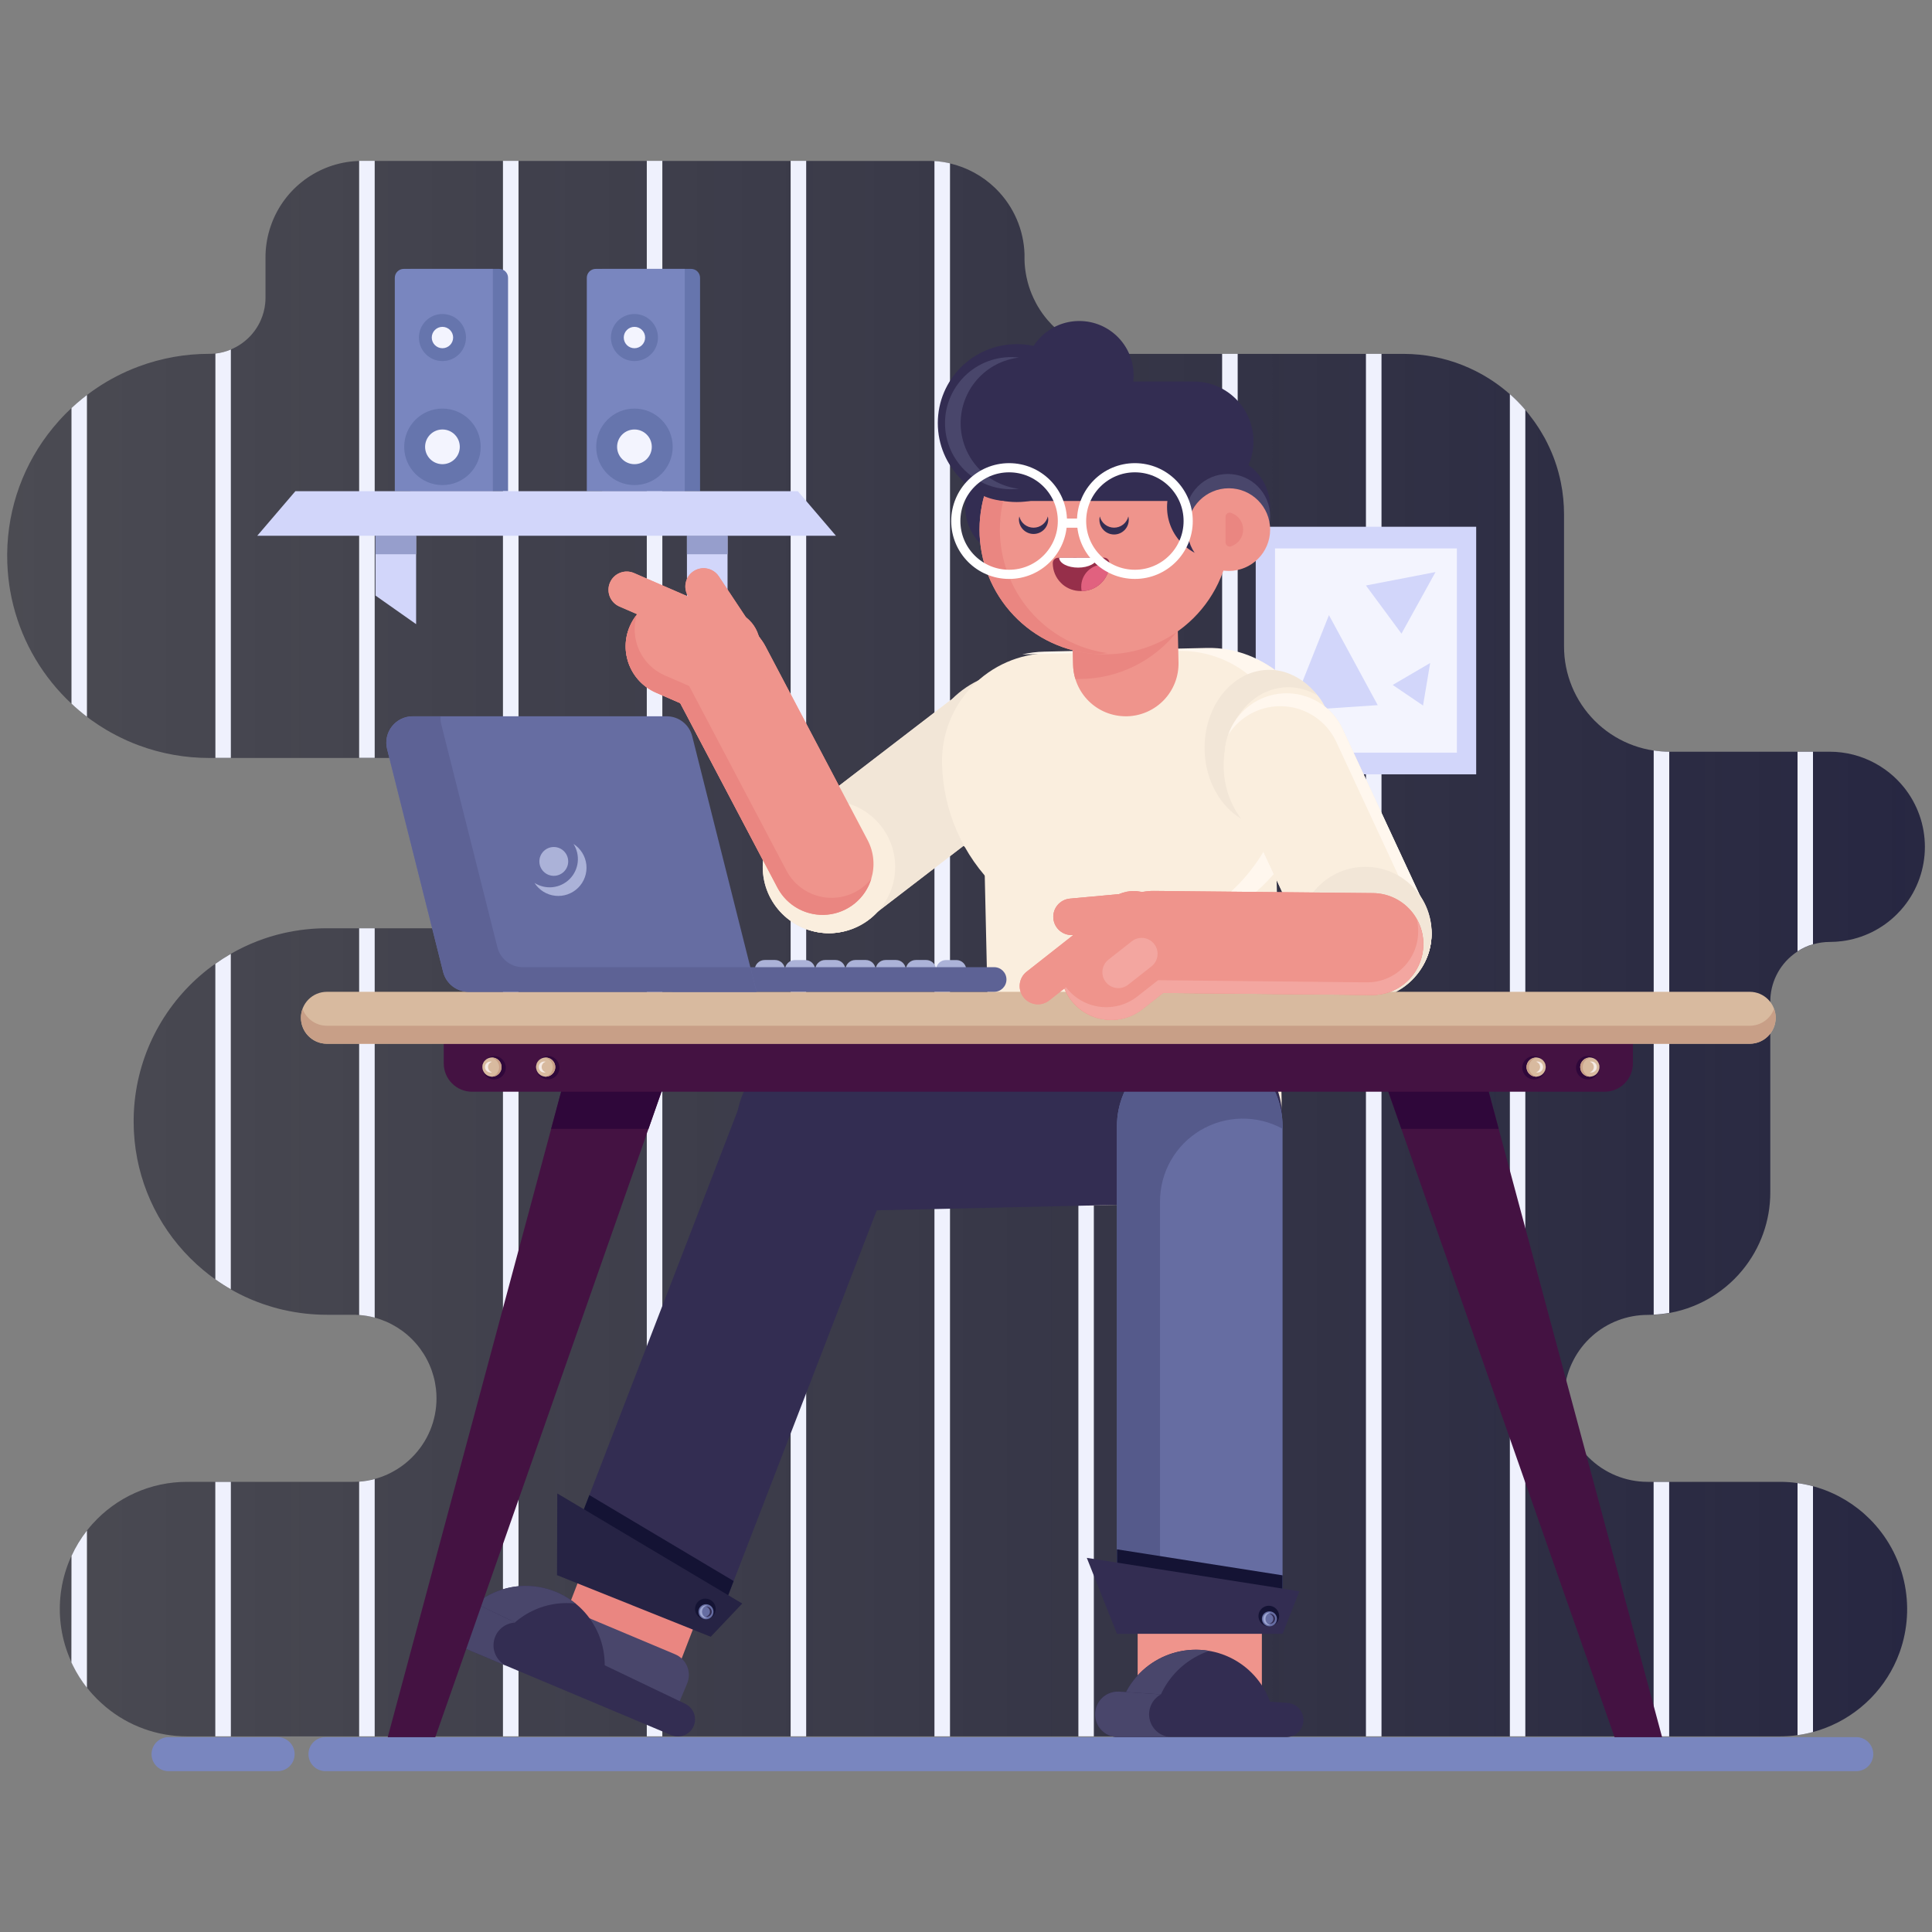 <svg width="600" height="600" viewBox="0 0 600 600" fill="none" xmlns="http://www.w3.org/2000/svg">
<rect x="0" y="0" width="600" height="600" fill="#808080" stroke="none"/>
<path d="M580.71 471.792C586.005 477.093 589.687 483.788 591.325 491.099C592.964 498.41 592.494 506.036 589.968 513.09C589.461 514.507 588.872 515.893 588.204 517.242C585.713 522.271 582.181 526.713 577.842 530.273C573.504 533.834 568.458 536.431 563.04 537.894C561.463 538.323 559.86 538.65 558.24 538.872C556.439 539.12 554.622 539.245 552.804 539.244H58.092C48.886 539.253 39.969 536.035 32.892 530.148C31.944 529.348 31.036 528.522 30.168 527.67C29.682 527.184 29.202 526.686 28.74 526.17C28.14 525.516 27.582 524.844 27.042 524.148C25.349 522.005 23.887 519.691 22.68 517.242C22.518 516.918 22.362 516.594 22.212 516.264C21.732 515.224 21.3 514.166 20.916 513.09C18.643 506.796 18.01 500.027 19.074 493.421C20.138 486.815 22.866 480.588 27 475.326C27.54 474.63 28.11 473.958 28.698 473.304C32.399 469.174 36.931 465.872 41.996 463.614C47.061 461.356 52.546 460.193 58.092 460.2H109.608C110.256 460.2 110.898 460.176 111.534 460.128C113.166 460.011 114.784 459.738 116.364 459.312C117.743 458.943 119.088 458.458 120.384 457.86C123.2 456.568 125.764 454.787 127.956 452.598C130.371 450.192 132.285 447.332 133.59 444.183C134.895 441.034 135.563 437.659 135.558 434.25C135.56 433.268 135.504 432.286 135.39 431.31C134.797 426.143 132.666 421.274 129.274 417.332C125.882 413.39 121.384 410.557 116.364 409.2C114.784 408.775 113.166 408.502 111.534 408.384C110.898 408.336 110.256 408.312 109.608 408.312H101.52C97.016 408.316 92.525 407.813 88.134 406.812H88.092C87.99 406.812 87.888 406.77 87.786 406.74C87.45 406.668 87.12 406.584 86.79 406.5L86.298 406.374C85.866 406.26 85.434 406.146 85.008 406.02C84.582 405.894 84.288 405.81 83.934 405.696C81.241 404.887 78.61 403.884 76.062 402.696C75.498 402.432 74.934 402.162 74.382 401.874C73.47 401.412 72.582 400.932 71.694 400.422C70.034 399.474 68.434 398.446 66.894 397.338C65.598 396.42 64.344 395.448 63.126 394.434C61.734 393.274 60.398 392.054 59.118 390.774C48.63 380.335 42.388 366.377 41.598 351.6C41.574 351.156 41.556 350.712 41.544 350.268C41.544 349.614 41.508 348.954 41.508 348.3C41.508 348.012 41.508 347.7 41.508 347.442C41.54 345.034 41.717 342.629 42.036 340.242C43.136 332.08 45.907 324.232 50.177 317.189C54.447 310.146 60.123 304.06 66.852 299.31C68.324 298.262 69.842 297.284 71.406 296.376C71.496 296.322 71.586 296.268 71.682 296.22C74.372 294.669 77.181 293.333 80.082 292.224C81.342 291.738 82.62 291.3 83.916 290.898C85.212 290.496 86.67 290.112 88.074 289.794C92.479 288.786 96.983 288.279 101.502 288.282H145.698C151.184 288.279 156.533 286.575 161.01 283.404C162.22 282.542 163.356 281.581 164.406 280.53C168.994 275.96 171.742 269.864 172.128 263.4C172.158 262.89 172.176 262.374 172.176 261.852C172.175 257.887 171.283 253.972 169.566 250.398C167.85 246.824 165.352 243.68 162.258 241.2C161.856 240.876 161.448 240.6 161.028 240.276C159.521 239.198 157.902 238.287 156.198 237.558C155.784 237.372 155.364 237.204 154.938 237.048C151.988 235.948 148.864 235.387 145.716 235.392H64.968C57.507 235.399 50.105 234.074 43.11 231.48C40.643 230.567 38.238 229.495 35.91 228.27C34.878 227.73 33.864 227.164 32.868 226.572C31.448 225.728 30.064 224.828 28.716 223.872C28.116 223.464 27.576 223.05 27.018 222.624C25.348 221.351 23.746 219.991 22.218 218.55C21.678 218.052 21.15 217.542 20.628 217.02C12.101 208.516 6.207 197.733 3.654 185.964C3.582 185.648 3.516 185.33 3.456 185.01C3.24 183.954 3.054 182.892 2.898 181.812C2.454 178.772 2.231 175.704 2.232 172.632C2.232 172.392 2.232 172.152 2.232 171.912C2.373 157.617 7.413 143.802 16.512 132.774C17.076 132.09 17.658 131.412 18.252 130.752C19.008 129.9 19.794 129.072 20.598 128.268C21.12 127.746 21.648 127.236 22.188 126.738L22.344 126.594C22.794 126.174 23.244 125.766 23.706 125.364C24.778 124.424 25.882 123.524 27.018 122.664C27.576 122.238 28.14 121.824 28.716 121.416C29.292 121.008 29.76 120.69 30.288 120.336C31.134 119.772 31.992 119.226 32.868 118.71L33.294 118.458C34.152 117.954 35.028 117.468 35.91 117.012C38.237 115.788 40.642 114.717 43.11 113.808C50.103 111.206 57.506 109.879 64.968 109.89C65.601 109.89 66.234 109.856 66.864 109.788C68.516 109.609 70.133 109.191 71.664 108.546C75.839 106.82 79.184 103.545 81 99.408C81.711 97.786 82.168 96.064 82.356 94.302C82.418 93.751 82.45 93.196 82.452 92.64C82.452 92.562 82.452 92.484 82.452 92.406V79.92C82.453 77.035 82.871 74.166 83.694 71.4C83.772 71.142 83.85 70.884 83.934 70.632C85.75 65.058 89.163 60.139 93.749 56.487C98.336 52.835 103.894 50.61 109.734 50.089C110.334 50.035 110.934 49.998 111.534 49.98H112.428H288.228C288.894 49.98 289.548 49.98 290.202 50.047C291.829 50.147 293.445 50.384 295.032 50.755C300.263 51.974 305.069 54.579 308.946 58.297C309.108 58.447 309.264 58.602 309.42 58.758C314.802 64.129 317.933 71.349 318.174 78.948V79.95C318.174 79.95 318.174 80.55 318.174 80.802C318.214 82.211 318.354 83.614 318.594 85.002C318.642 85.296 318.702 85.602 318.756 85.884C318.87 86.442 319.002 87 319.14 87.546C319.601 89.301 320.222 91.01 320.994 92.652C321.258 93.216 321.54 93.774 321.834 94.314C321.972 94.572 322.116 94.824 322.266 95.076C323.165 96.615 324.201 98.069 325.362 99.42C326.217 100.422 327.139 101.364 328.122 102.24C328.56 102.636 329.01 103.014 329.466 103.386C331.139 104.712 332.95 105.854 334.866 106.794C335.244 106.986 335.628 107.166 336.018 107.34C339.842 109.036 343.979 109.909 348.162 109.902H435.846C437.568 109.902 439.266 109.992 440.946 110.16C447.011 110.778 452.909 112.509 458.346 115.266C462.145 117.188 465.683 119.585 468.876 122.4C469.164 122.658 469.446 122.91 469.728 123.174C470.01 123.438 470.202 123.612 470.43 123.84C470.952 124.338 471.456 124.842 471.936 125.364C472.128 125.55 472.302 125.742 472.476 125.934C472.5 125.949 472.521 125.97 472.536 125.994C472.722 126.192 472.902 126.39 473.07 126.594C473.238 126.798 473.502 127.074 473.706 127.32C474.006 127.662 474.306 128.01 474.582 128.364C474.798 128.622 475.008 128.886 475.182 129.156C475.356 129.426 475.584 129.672 475.782 129.936C475.98 130.2 476.19 130.476 476.382 130.752C476.47 130.868 476.554 130.982 476.634 131.094C477.024 131.646 477.402 132.204 477.768 132.774C478.008 133.152 478.248 133.53 478.482 133.914C478.89 134.586 479.28 135.27 479.682 135.96C480.222 136.964 480.73 137.984 481.206 139.02C481.634 139.944 482.034 140.884 482.406 141.84C483.051 143.508 483.602 145.211 484.056 146.94C484.308 147.87 484.53 148.812 484.722 149.76C485.068 151.447 485.322 153.152 485.484 154.866C485.646 156.491 485.726 158.123 485.724 159.756V200.742C485.719 205.036 486.561 209.289 488.201 213.258C489.841 217.226 492.247 220.833 495.282 223.871C498.317 226.909 501.92 229.319 505.887 230.963C509.854 232.608 514.106 233.454 518.4 233.454H568.278C573.199 233.457 578.041 234.695 582.36 237.054C584.46 238.2 586.414 239.594 588.18 241.206C588.51 241.506 588.834 241.806 589.146 242.13C589.879 242.864 590.574 243.635 591.228 244.44C595.475 249.694 597.792 256.246 597.792 263.001C597.792 269.757 595.475 276.308 591.228 281.562C590.574 282.367 589.879 283.138 589.146 283.872C584.557 288.477 578.571 291.431 572.124 292.272C570.849 292.441 569.564 292.525 568.278 292.524C566.514 292.525 564.758 292.775 563.064 293.268C561.365 293.769 559.748 294.515 558.264 295.482C557.802 295.776 557.358 296.082 556.926 296.424C554.699 298.156 552.897 300.375 551.659 302.91C550.42 305.446 549.777 308.231 549.78 311.052V370.29C549.795 379.098 546.74 387.636 541.14 394.434C540.352 395.4 539.515 396.325 538.632 397.206C536.895 398.944 534.992 400.508 532.95 401.874C532.536 402.162 532.116 402.432 531.69 402.696C531.09 403.068 530.49 403.422 529.848 403.758L528.972 404.22C528.899 404.263 528.822 404.301 528.744 404.334C528.45 404.484 528.144 404.628 527.856 404.766C527.824 404.789 527.787 404.806 527.748 404.814C527.418 404.97 527.088 405.12 526.758 405.258C526.428 405.396 526.05 405.558 525.696 405.696C524.591 406.14 523.463 406.527 522.318 406.854C521.039 407.226 519.741 407.531 518.43 407.766C516.833 408.047 515.22 408.227 513.6 408.306C513 408.306 512.346 408.354 511.716 408.354C505.34 408.351 499.186 410.695 494.428 414.939C489.67 419.183 486.64 425.029 485.916 431.364C485.802 432.34 485.746 433.322 485.748 434.304C485.761 441.171 488.496 447.753 493.353 452.608C498.211 457.462 504.795 460.192 511.662 460.2H552.774C554.593 460.198 556.409 460.324 558.21 460.578C559.829 460.798 561.433 461.123 563.01 461.55C563.544 461.694 564.072 461.85 564.6 462.012C570.681 463.923 576.209 467.279 580.71 471.792Z" fill="url(#paint0_linear_274_5569)"/>
<path d="M27 122.664V222.6C25.33 221.327 23.727 219.967 22.2 218.526V126.726L22.356 126.582C22.806 126.162 23.256 125.754 23.718 125.352C24.79 124.42 25.884 123.524 27 122.664Z" fill="#EFF1FD"/>
<path d="M22.2 483.21C23.485 480.403 25.096 477.756 27 475.326V524.148C25.307 522.006 23.845 519.691 22.638 517.242C22.476 516.918 22.32 516.594 22.17 516.264L22.2 483.21Z" fill="#EFF1FD"/>
<path d="M71.694 108.546V235.368H66.894V109.8C68.546 109.617 70.163 109.195 71.694 108.546Z" fill="#EFF1FD"/>
<path d="M71.4 296.4C71.49 296.346 71.58 296.292 71.676 296.244V400.386C70.016 399.438 68.416 398.41 66.876 397.302V299.322C68.34 298.274 69.848 297.3 71.4 296.4Z" fill="#EFF1FD"/>
<path d="M66.864 460.218H71.694V539.244H66.864V460.218Z" fill="#EFF1FD"/>
<path d="M116.364 49.95V235.35H111.534V49.95H112.428H116.364Z" fill="#EFF1FD"/>
<path d="M111.534 288.294H116.364V409.2C114.783 408.775 113.166 408.502 111.534 408.384V288.294Z" fill="#EFF1FD"/>
<path d="M111.534 460.146C113.166 460.029 114.784 459.756 116.364 459.33V539.244H111.534V460.146Z" fill="#EFF1FD"/>
<path d="M161.028 49.95V240.252C159.521 239.174 157.902 238.263 156.198 237.534V49.95H161.028Z" fill="#EFF1FD"/>
<path d="M156.198 286.128C157.899 285.397 159.518 284.488 161.028 283.416V539.244H156.198V286.128Z" fill="#EFF1FD"/>
<path d="M200.868 49.95H205.698V539.244H200.868V49.95Z" fill="#EFF1FD"/>
<path d="M245.538 49.95H250.368V539.244H245.538V49.95Z" fill="#EFF1FD"/>
<path d="M295.032 50.725V539.244H290.202V50.017C291.829 50.117 293.445 50.354 295.032 50.725Z" fill="#EFF1FD"/>
<path d="M339.702 108.678V539.244H334.902V106.8C335.28 106.992 335.664 107.172 336.054 107.346C337.239 107.869 338.458 108.314 339.702 108.678Z" fill="#EFF1FD"/>
<path d="M379.542 109.891H384.372V539.245H379.542V109.891Z" fill="#EFF1FD"/>
<path d="M424.206 109.891H429.036V539.245H424.206V109.891Z" fill="#EFF1FD"/>
<path d="M473.705 127.32V539.245H468.905V122.4C469.193 122.658 469.475 122.91 469.757 123.174C470.039 123.438 470.231 123.612 470.459 123.84C470.981 124.338 471.485 124.842 471.965 125.364C472.157 125.55 472.331 125.742 472.505 125.934C472.53 125.95 472.55 125.97 472.565 125.994C472.751 126.192 472.931 126.39 473.099 126.594C473.267 126.798 473.501 127.074 473.705 127.32Z" fill="#EFF1FD"/>
<path d="M518.4 233.454V407.73C516.803 408.011 515.19 408.192 513.57 408.27V233.07C515.168 233.317 516.783 233.445 518.4 233.454Z" fill="#EFF1FD"/>
<path d="M513.546 460.218H518.376V539.244H513.546V460.218Z" fill="#EFF1FD"/>
<path d="M563.04 233.454V293.232C561.341 293.733 559.724 294.479 558.24 295.446V233.454H563.04Z" fill="#EFF1FD"/>
<path d="M563.04 461.568V537.894C561.463 538.323 559.859 538.65 558.24 538.872V460.596C559.859 460.816 561.462 461.14 563.04 461.568Z" fill="#EFF1FD"/>
<path d="M52.344 550.051H86.22C89.136 550.051 91.5 547.687 91.5 544.771V544.765C91.5 541.849 89.136 539.485 86.22 539.485H52.344C49.428 539.485 47.064 541.849 47.064 544.765V544.771C47.064 547.687 49.428 550.051 52.344 550.051Z" fill="#7986BF"/>
<path d="M101.077 550.051H576.481C579.397 550.051 581.761 547.687 581.761 544.771V544.765C581.761 541.849 579.397 539.485 576.481 539.485H101.077C98.161 539.485 95.797 541.849 95.797 544.765V544.771C95.797 547.687 98.161 550.051 101.077 550.051Z" fill="#7986BF"/>
<path d="M127.356 83.508H155.016C155.379 83.508 155.739 83.579 156.075 83.718C156.41 83.857 156.715 84.061 156.972 84.318C157.229 84.575 157.432 84.88 157.571 85.215C157.71 85.551 157.782 85.911 157.782 86.274V152.55H127.356V83.508Z" fill="#6675AD"/>
<path d="M125.4 83.508H153.06V152.55H122.61V86.274C122.61 85.911 122.681 85.551 122.82 85.215C122.959 84.88 123.163 84.575 123.42 84.318C123.677 84.061 123.982 83.857 124.317 83.718C124.653 83.579 125.013 83.508 125.376 83.508H125.4Z" fill="#7986BF"/>
<path d="M137.406 112.134C141.442 112.134 144.714 108.862 144.714 104.826C144.714 100.789 141.442 97.518 137.406 97.518C133.37 97.518 130.098 100.789 130.098 104.826C130.098 108.862 133.37 112.134 137.406 112.134Z" fill="#6675AD"/>
<path d="M137.406 108.144C139.238 108.144 140.724 106.658 140.724 104.826C140.724 102.993 139.238 101.508 137.406 101.508C135.573 101.508 134.088 102.993 134.088 104.826C134.088 106.658 135.573 108.144 137.406 108.144Z" fill="#F3F4FE"/>
<path d="M137.406 150.648C143.967 150.648 149.286 145.329 149.286 138.768C149.286 132.207 143.967 126.888 137.406 126.888C130.845 126.888 125.526 132.207 125.526 138.768C125.526 145.329 130.845 150.648 137.406 150.648Z" fill="#6675AD"/>
<path d="M137.406 144.156C140.382 144.156 142.794 141.744 142.794 138.768C142.794 135.792 140.382 133.38 137.406 133.38C134.43 133.38 132.018 135.792 132.018 138.768C132.018 141.744 134.43 144.156 137.406 144.156Z" fill="#F3F4FE"/>
<path d="M186.984 83.508H214.644C215.008 83.508 215.367 83.579 215.703 83.718C216.038 83.857 216.343 84.061 216.6 84.318C216.857 84.575 217.061 84.88 217.2 85.215C217.339 85.551 217.41 85.911 217.41 86.274V152.55H186.984V83.508Z" fill="#6675AD"/>
<path d="M185.004 83.508H212.664V152.55H182.238V86.274C182.238 85.911 182.309 85.551 182.448 85.215C182.587 84.88 182.791 84.575 183.048 84.318C183.305 84.061 183.61 83.857 183.945 83.718C184.281 83.579 184.641 83.508 185.004 83.508Z" fill="#7986BF"/>
<path d="M197.034 112.134C201.07 112.134 204.342 108.862 204.342 104.826C204.342 100.789 201.07 97.518 197.034 97.518C192.998 97.518 189.726 100.789 189.726 104.826C189.726 108.862 192.998 112.134 197.034 112.134Z" fill="#6675AD"/>
<path d="M197.034 108.144C198.866 108.144 200.352 106.658 200.352 104.826C200.352 102.993 198.866 101.508 197.034 101.508C195.201 101.508 193.716 102.993 193.716 104.826C193.716 106.658 195.201 108.144 197.034 108.144Z" fill="#F3F4FE"/>
<path d="M197.034 150.648C203.595 150.648 208.914 145.329 208.914 138.768C208.914 132.207 203.595 126.888 197.034 126.888C190.473 126.888 185.154 132.207 185.154 138.768C185.154 145.329 190.473 150.648 197.034 150.648Z" fill="#6675AD"/>
<path d="M197.034 144.156C200.01 144.156 202.422 141.744 202.422 138.768C202.422 135.792 200.01 133.38 197.034 133.38C194.058 133.38 191.646 135.792 191.646 138.768C191.646 141.744 194.058 144.156 197.034 144.156Z" fill="#F3F4FE"/>
<path d="M79.89 166.386H259.608L247.776 152.55H91.728L79.89 166.386Z" fill="#D2D6FA"/>
<path d="M225.948 166.386V184.962L213.336 193.836V166.386H225.948Z" fill="#D2D6FA"/>
<path d="M129.228 166.386V193.836L116.616 184.962V166.386H129.228Z" fill="#D2D6FA"/>
<path d="M116.616 166.386H129.228V172.128H116.616V166.386Z" fill="#969ECC"/>
<path d="M213.336 166.386H225.948V172.128H213.336V166.386Z" fill="#969ECC"/>
<path d="M389.976 163.59H458.442V240.474H389.976V163.59Z" fill="#D2D6FA"/>
<path d="M395.97 170.316H452.454V233.742H395.97V170.316Z" fill="#F3F4FE"/>
<path d="M412.716 191.034L427.866 218.988L400.878 220.782L412.716 191.034Z" fill="#D2D6FA"/>
<path d="M445.806 177.66L435.246 196.782L424.206 181.83L445.806 177.66Z" fill="#D2D6FA"/>
<path d="M444.15 205.908L441.936 219.108L432.516 212.712L444.15 205.908Z" fill="#D2D6FA"/>
<path d="M315.768 173.491C324.609 173.491 331.776 166.324 331.776 157.483C331.776 148.642 324.609 141.475 315.768 141.475C306.927 141.475 299.76 148.642 299.76 157.483C299.76 166.324 306.927 173.491 315.768 173.491Z" fill="#332D52"/>
<path d="M317.721 248.471C326.115 242.025 327.695 229.995 321.249 221.6C314.803 213.206 302.772 211.626 294.377 218.072L245.709 255.444C237.314 261.89 235.734 273.921 242.181 282.315C248.627 290.71 260.657 292.289 269.052 285.843L317.721 248.471Z" fill="#FAEEDE"/>
<path d="M257.442 289.806C268.801 289.806 278.01 280.597 278.01 269.238C278.01 257.879 268.801 248.67 257.442 248.67C246.083 248.67 236.874 257.879 236.874 269.238C236.874 280.597 246.083 289.806 257.442 289.806Z" fill="#F2E6D7"/>
<path d="M216.345 194.096L216.339 194.099C208.609 198.173 205.645 207.742 209.719 215.473L241.444 275.67C245.518 283.401 255.088 286.365 262.818 282.291L262.823 282.288C270.554 278.214 273.518 268.645 269.444 260.914L237.719 200.716C233.645 192.986 224.075 190.022 216.345 194.096Z" fill="#EF948C"/>
<path d="M216.317 220.573C224.26 224.02 233.493 220.376 236.939 212.435C240.386 204.493 236.741 195.261 228.798 191.814L216.221 186.356C208.278 182.909 199.045 186.552 195.599 194.494C192.152 202.435 195.797 211.668 203.74 215.115L216.317 220.573Z" fill="#EF948C"/>
<path d="M221.502 201.006C224.375 202.252 227.714 200.934 228.961 198.062C230.208 195.189 228.89 191.85 226.017 190.603L196.895 177.965C194.023 176.718 190.683 178.036 189.437 180.909C188.19 183.781 189.508 187.121 192.381 188.367L221.502 201.006Z" fill="#EF948C"/>
<path d="M223.551 199.987C225.284 202.596 228.803 203.306 231.412 201.573C234.02 199.841 234.73 196.322 232.998 193.713L223.229 179.004C221.496 176.395 217.977 175.685 215.369 177.418C212.76 179.15 212.05 182.669 213.782 185.278L223.551 199.987Z" fill="#EA8681"/>
<path d="M224.874 211.746C231.044 211.746 236.046 206.744 236.046 200.574C236.046 194.404 231.044 189.402 224.874 189.402C218.704 189.402 213.702 194.404 213.702 200.574C213.702 206.744 218.704 211.746 224.874 211.746Z" fill="#EA8681"/>
<path d="M317.721 248.471C326.115 242.025 327.695 229.995 321.249 221.6C314.803 213.206 302.772 211.626 294.377 218.072L245.709 255.444C237.314 261.89 235.734 273.921 242.181 282.315C248.627 290.71 260.657 292.289 269.052 285.843L317.721 248.471Z" fill="#F2E6D7"/>
<path d="M257.442 289.806C268.801 289.806 278.01 280.597 278.01 269.238C278.01 257.879 268.801 248.67 257.442 248.67C246.083 248.67 236.874 257.879 236.874 269.238C236.874 280.597 246.083 289.806 257.442 289.806Z" fill="#FAEEDE"/>
<path d="M216.345 194.096L216.339 194.099C208.609 198.173 205.645 207.742 209.719 215.473L241.444 275.67C245.518 283.401 255.088 286.365 262.818 282.291L262.823 282.288C270.554 278.214 273.518 268.645 269.444 260.914L237.719 200.716C233.645 192.986 224.075 190.022 216.345 194.096Z" fill="#EF948C"/>
<path d="M216.317 220.573C224.26 224.02 233.493 220.376 236.939 212.435C240.386 204.493 236.741 195.261 228.798 191.814L216.221 186.356C208.278 182.909 199.045 186.552 195.599 194.494C192.152 202.435 195.797 211.668 203.74 215.115L216.317 220.573Z" fill="#EF948C"/>
<path d="M195.6 194.478C196.162 193.187 196.892 191.977 197.772 190.878C196.652 194.557 196.926 198.521 198.543 202.01C200.161 205.5 203.007 208.272 206.538 209.796L208.068 210.456L214.026 213.042L218.37 221.28L244.242 270.378C245.466 272.702 247.249 274.685 249.431 276.148C251.612 277.611 254.123 278.509 256.737 278.76C259.352 279.011 261.988 278.608 264.408 277.587C266.828 276.566 268.956 274.958 270.6 272.91C269.687 275.911 267.903 278.573 265.474 280.558C263.046 282.543 260.082 283.761 256.96 284.059C253.837 284.357 250.696 283.72 247.936 282.229C245.177 280.739 242.922 278.462 241.458 275.688L211.248 218.352L203.754 215.1C201.862 214.284 200.15 213.103 198.716 211.624C197.282 210.145 196.154 208.398 195.396 206.482C194.638 204.566 194.267 202.519 194.302 200.459C194.337 198.4 194.778 196.367 195.6 194.478Z" fill="#EA8681"/>
<path d="M221.502 201.006C224.375 202.252 227.714 200.934 228.961 198.062C230.208 195.189 228.89 191.85 226.017 190.603L196.895 177.965C194.023 176.718 190.683 178.036 189.437 180.909C188.19 183.781 189.508 187.121 192.381 188.367L221.502 201.006Z" fill="#EF948C"/>
<path d="M223.551 199.988C225.284 202.597 228.803 203.307 231.412 201.574C234.02 199.842 234.73 196.323 232.998 193.714L223.229 179.005C221.496 176.396 217.977 175.686 215.369 177.419C212.76 179.151 212.05 182.67 213.782 185.279L223.551 199.988Z" fill="#EF948C"/>
<path d="M224.874 211.746C231.044 211.746 236.046 206.744 236.046 200.574C236.046 194.404 231.044 189.402 224.874 189.402C218.704 189.402 213.702 194.404 213.702 200.574C213.702 206.744 218.704 211.746 224.874 211.746Z" fill="#EF948C"/>
<path d="M316.842 268.422C333.431 268.422 346.878 254.974 346.878 238.386C346.878 221.797 333.431 208.35 316.842 208.35C300.254 208.35 286.806 221.797 286.806 238.386C286.806 254.974 300.254 268.422 316.842 268.422Z" fill="#F2E6D7"/>
<path d="M305.278 247.931L307.45 343.631C307.844 360.99 322.236 374.743 339.595 374.349L367.302 373.72C384.661 373.327 398.414 358.935 398.02 341.575L395.849 245.876C395.455 228.517 381.063 214.763 363.704 215.157L335.997 215.786C318.637 216.18 304.884 230.572 305.278 247.931Z" fill="#FAEEDE"/>
<path d="M292.555 237.061C292.377 228.166 295.74 219.564 301.904 213.149C308.068 206.733 316.529 203.029 325.424 202.851L375.902 201.841C384.798 201.663 393.399 205.026 399.815 211.19C406.231 217.355 409.935 225.815 410.113 234.71C410.258 241.977 408.971 249.202 406.324 255.971C403.677 262.741 399.723 268.923 394.687 274.164C389.652 279.406 383.633 283.604 376.974 286.519C370.316 289.434 363.149 291.01 355.882 291.155L348.994 291.293C334.318 291.585 320.128 286.035 309.543 275.865C298.959 265.695 292.848 251.737 292.555 237.061Z" fill="#FAEEDE"/>
<path d="M354.942 290.562H354.996C369.665 290.229 383.602 284.083 393.74 273.476C403.879 262.869 409.39 248.67 409.062 234C408.861 225.107 405.135 216.659 398.704 210.513C392.274 204.367 383.665 201.027 374.772 201.228L324.306 202.374C322 202.425 319.706 202.714 317.46 203.238L365.904 202.134H366.684C375.441 202.138 383.849 205.567 390.111 211.687C396.374 217.807 399.995 226.134 400.2 234.888C400.497 248.031 396.106 260.85 387.813 271.051C379.521 281.252 367.868 288.169 354.942 290.562Z" fill="#FFF7EE"/>
<path d="M332.61 177.857L333.258 206.441C333.349 210.722 335.115 214.796 338.176 217.789C341.238 220.782 345.351 222.455 349.632 222.449H350.004C352.155 222.4 354.275 221.928 356.244 221.059C358.212 220.19 359.989 218.942 361.475 217.385C362.961 215.829 364.125 213.995 364.901 211.989C365.678 209.982 366.051 207.842 366 205.691L365.784 195.899L365.352 177.113C365.256 172.835 363.489 168.763 360.429 165.771C357.368 162.779 353.258 161.104 348.978 161.105H348.6C344.259 161.209 340.137 163.032 337.139 166.173C334.141 169.314 332.512 173.516 332.61 177.857Z" fill="#EF948C"/>
<path d="M228.754 349.891L228.811 352.405C229.117 365.908 240.312 376.606 253.815 376.3L374.288 373.566C387.792 373.259 398.49 362.064 398.183 348.561L398.126 346.048C397.82 332.545 386.625 321.847 373.122 322.153L252.649 324.887C239.146 325.193 228.447 336.388 228.754 349.891Z" fill="#332D52"/>
<path d="M346.878 349.74V503.275H398.31V349.74C398.31 342.92 395.601 336.379 390.778 331.556C385.955 326.734 379.414 324.024 372.594 324.024C365.774 324.024 359.233 326.734 354.41 331.556C349.587 336.379 346.878 342.92 346.878 349.74Z" fill="#666DA2"/>
<path d="M346.878 349.74V503.275H360.252V373.104C360.254 368.641 361.417 364.255 363.627 360.378C365.837 356.5 369.018 353.265 372.858 350.989C376.697 348.713 381.062 347.475 385.525 347.397C389.988 347.319 394.393 348.404 398.31 350.544V349.74C398.31 342.92 395.601 336.379 390.778 331.556C385.955 326.734 379.414 324.024 372.594 324.024C365.774 324.024 359.233 326.734 354.41 331.556C349.587 336.379 346.878 342.92 346.878 349.74Z" fill="#555A8B"/>
<path d="M346.878 481.158V503.274H398.31V489.234L346.878 481.158Z" fill="#141334"/>
<path d="M176.826 486.048L222.672 504.426L227.85 491.004L278.34 360.203C279.556 357.052 280.139 353.691 280.056 350.314C279.973 346.937 279.226 343.61 277.857 340.521C276.488 337.433 274.524 334.645 272.077 332.315C269.631 329.986 266.75 328.161 263.598 326.945C260.446 325.73 257.086 325.147 253.709 325.229C250.332 325.312 247.004 326.06 243.916 327.428C240.827 328.797 238.039 330.761 235.71 333.208C233.38 335.654 231.556 338.536 230.34 341.687L183.03 464.316L176.844 480.318L176.826 486.048Z" fill="#332D52"/>
<path d="M207.819 525.116L171.833 511.223L179.444 491.51L215.43 505.402L207.819 525.116Z" fill="#EA8681"/>
<path d="M391.884 527.034H353.31V507.282H391.884V527.034Z" fill="#EF948C"/>
<path d="M332.61 177.858L333.258 206.442C333.289 207.942 333.527 209.43 333.966 210.864H335.166C341.073 210.867 346.903 209.517 352.207 206.917C357.512 204.317 362.15 200.536 365.766 195.864L365.334 177.078C365.238 172.799 363.471 168.728 360.411 165.736C357.35 162.744 353.24 161.069 348.96 161.07H348.6C346.447 161.122 344.326 161.597 342.357 162.468C340.389 163.34 338.611 164.591 337.126 166.15C335.641 167.71 334.478 169.546 333.703 171.555C332.928 173.564 332.557 175.706 332.61 177.858Z" fill="#EA8681"/>
<path d="M304.2 164.466C304.2 174.37 307.993 183.897 314.801 191.09C321.608 198.283 330.911 202.596 340.8 203.142C341.49 203.178 342.18 203.196 342.882 203.196C348.008 203.26 353.096 202.305 357.85 200.388C362.605 198.47 366.931 195.628 370.579 192.025C374.227 188.423 377.123 184.132 379.099 179.402C381.076 174.672 382.094 169.596 382.094 164.469C382.094 159.343 381.076 154.267 379.099 149.537C377.123 144.806 374.227 140.516 370.579 136.913C366.931 133.311 362.605 130.468 357.85 128.551C353.096 126.633 348.008 125.678 342.882 125.742C342.18 125.742 341.49 125.742 340.8 125.796C330.912 126.341 321.608 130.652 314.801 137.845C307.994 145.037 304.2 154.563 304.2 164.466Z" fill="#EF948C"/>
<path d="M326.946 174.918C326.947 176.053 327.173 177.177 327.609 178.225C328.046 179.273 328.685 180.225 329.49 181.026C329.688 181.224 329.898 181.41 330.09 181.584C331.639 182.859 333.585 183.553 335.592 183.546H335.946C338.114 183.536 340.2 182.714 341.791 181.24C343.382 179.767 344.362 177.751 344.538 175.59C344.538 175.35 344.538 175.11 344.538 174.87C344.54 174.647 344.497 174.426 344.413 174.22C344.328 174.014 344.204 173.827 344.046 173.67C343.726 173.355 343.295 173.18 342.846 173.184L328.554 173.22C328.117 173.237 327.705 173.424 327.404 173.741C327.104 174.059 326.939 174.481 326.946 174.918Z" fill="#962F4A"/>
<path d="M335.784 182.214C335.785 182.662 335.83 183.108 335.916 183.546H335.964C338.133 183.54 340.221 182.718 341.812 181.244C343.404 179.771 344.383 177.753 344.556 175.59C343.935 175.408 343.29 175.318 342.642 175.32C341.739 175.323 340.846 175.503 340.012 175.851C339.179 176.198 338.422 176.707 337.785 177.347C337.149 177.987 336.644 178.747 336.301 179.582C335.957 180.417 335.782 181.311 335.784 182.214Z" fill="#E1617F"/>
<path d="M328.932 173.238C329.004 174.936 331.626 176.286 334.842 176.28C338.058 176.274 340.668 174.906 340.728 173.208L328.932 173.238Z" fill="white"/>
<path d="M304.2 164.466C304.2 174.369 307.993 183.897 314.801 191.09C321.608 198.283 330.911 202.596 340.8 203.142C341.868 203.082 342.93 202.986 343.98 202.836C334.708 201.563 326.21 196.975 320.059 189.921C313.907 182.868 310.518 173.825 310.518 164.466C310.518 155.107 313.907 146.064 320.059 139.01C326.21 131.957 334.708 127.369 343.98 126.096C342.93 125.952 341.868 125.85 340.8 125.796C330.912 126.341 321.608 130.652 314.801 137.844C307.994 145.036 304.2 154.563 304.2 164.466Z" fill="#EA8681"/>
<path d="M374.88 233.352V233.754C375.258 246.546 383.79 256.686 394.206 256.842H394.878C405.714 256.56 414.318 245.574 414.078 232.314C413.958 224.97 412.398 219.03 408.078 214.74C405.495 212.358 402.424 210.566 399.078 209.49C396.346 208.68 393.449 208.606 390.678 209.274C381.534 211.482 374.688 221.508 374.88 233.352Z" fill="#FAEEDE"/>
<path d="M374.106 232.854V233.262C374.436 242.496 378.984 250.392 385.44 254.262C382.073 249.744 380.187 244.295 380.04 238.662C380.04 238.524 380.04 238.392 380.04 238.254C379.782 226.218 386.784 216.054 396.24 213.87C397.385 213.598 398.555 213.449 399.732 213.426C401.492 213.391 403.246 213.628 404.934 214.128C406.407 214.567 407.819 215.192 409.134 215.988C406.614 212.552 403.064 210.009 399 208.728C396.174 207.885 393.177 207.796 390.306 208.47C380.844 210.672 373.842 220.8 374.106 232.854Z" fill="#F2E6D7"/>
<path d="M416.914 226.389C412.452 216.791 401.055 212.627 391.457 217.088C381.86 221.549 377.696 232.947 382.157 242.544L408.022 298.189C412.483 307.787 423.88 311.951 433.478 307.489C443.076 303.028 447.24 291.631 442.778 282.033L416.914 226.389Z" fill="#FAEEDE"/>
<path d="M424.032 310.338C435.391 310.338 444.6 301.13 444.6 289.77C444.6 278.411 435.391 269.202 424.032 269.202C412.672 269.202 403.464 278.411 403.464 289.77C403.464 301.13 412.672 310.338 424.032 310.338Z" fill="#F2E6D7"/>
<path d="M416.914 226.389C412.452 216.791 401.055 212.627 391.457 217.088C381.86 221.549 377.696 232.947 382.157 242.544L408.022 298.189C412.483 307.787 423.88 311.951 433.478 307.489C443.076 303.028 447.24 291.631 442.778 282.033L416.914 226.389Z" fill="#FAEEDE"/>
<path d="M381.426 228.216C383.268 225.309 385.859 222.951 388.926 221.391C391.994 219.83 395.425 219.125 398.859 219.348C402.294 219.572 405.604 220.716 408.444 222.661C411.283 224.605 413.547 227.279 414.996 230.4L440.856 286.044C442.953 290.543 443.22 295.68 441.6 300.372C443.548 297.301 444.588 293.743 444.6 290.106C444.598 287.321 443.983 284.57 442.8 282.048L416.94 226.404C415.334 222.938 412.729 220.032 409.458 218.058C406.188 216.084 402.403 215.133 398.588 215.326C394.773 215.52 391.103 216.849 388.049 219.144C384.996 221.439 382.698 224.594 381.45 228.204L381.426 228.216Z" fill="#FFF7EE"/>
<path d="M424.032 310.338C435.391 310.338 444.6 301.13 444.6 289.77C444.6 278.411 435.391 269.202 424.032 269.202C412.672 269.202 403.464 278.411 403.464 289.77C403.464 301.13 412.672 310.338 424.032 310.338Z" fill="#F2E6D7"/>
<path d="M312.93 155.586H370.722C380.968 155.586 389.274 147.28 389.274 137.034C389.274 126.788 380.968 118.482 370.722 118.482H312.93C302.684 118.482 294.378 126.788 294.378 137.034C294.378 147.28 302.684 155.586 312.93 155.586Z" fill="#332D52"/>
<path d="M378.444 173.491C387.285 173.491 394.452 166.324 394.452 157.483C394.452 148.642 387.285 141.475 378.444 141.475C369.603 141.475 362.436 148.642 362.436 157.483C362.436 166.324 369.603 173.491 378.444 173.491Z" fill="#332D52"/>
<path d="M381.306 173.49C388.567 173.49 394.452 167.605 394.452 160.344C394.452 153.084 388.567 147.198 381.306 147.198C374.046 147.198 368.16 153.084 368.16 160.344C368.16 167.605 374.046 173.49 381.306 173.49Z" fill="#49466B"/>
<path d="M381.618 177.306C388.706 177.306 394.452 171.56 394.452 164.472C394.452 157.384 388.706 151.638 381.618 151.638C374.53 151.638 368.784 157.384 368.784 164.472C368.784 171.56 374.53 177.306 381.618 177.306Z" fill="#EF948C"/>
<path d="M380.61 168.468V160.464C380.61 160.264 380.658 160.067 380.749 159.889C380.841 159.711 380.973 159.557 381.135 159.44C381.297 159.323 381.485 159.246 381.682 159.215C381.88 159.185 382.082 159.201 382.272 159.264C383.376 159.618 384.339 160.313 385.023 161.249C385.706 162.186 386.074 163.315 386.074 164.475C386.074 165.634 385.706 166.763 385.023 167.7C384.339 168.637 383.376 169.332 382.272 169.686C382.081 169.747 381.877 169.763 381.679 169.731C381.48 169.699 381.292 169.62 381.13 169.501C380.968 169.382 380.836 169.226 380.746 169.047C380.655 168.867 380.609 168.669 380.61 168.468Z" fill="#EA8681"/>
<path d="M315.768 155.916C329.311 155.916 340.29 144.937 340.29 131.394C340.29 117.851 329.311 106.872 315.768 106.872C302.225 106.872 291.246 117.851 291.246 131.394C291.246 144.937 302.225 155.916 315.768 155.916Z" fill="#332D52"/>
<path d="M293.478 131.4C293.475 134.302 294.088 137.172 295.276 139.819C296.464 142.467 298.2 144.833 300.369 146.761C302.539 148.689 305.092 150.135 307.861 151.003C310.63 151.872 313.552 152.143 316.434 151.8C311.447 151.206 306.851 148.804 303.517 145.049C300.182 141.293 298.341 136.446 298.341 131.424C298.341 126.402 300.182 121.554 303.517 117.799C306.851 114.044 311.447 111.642 316.434 111.048C313.552 110.704 310.63 110.976 307.861 111.844C305.092 112.713 302.539 114.158 300.369 116.086C298.2 118.014 296.464 120.38 295.276 123.028C294.088 125.676 293.475 128.546 293.478 131.448V131.4Z" fill="#49466B"/>
<path d="M335.184 133.434C344.502 133.434 352.056 125.881 352.056 116.562C352.056 107.244 344.502 99.69 335.184 99.69C325.866 99.69 318.312 107.244 318.312 116.562C318.312 125.881 325.866 133.434 335.184 133.434Z" fill="#332D52"/>
<path d="M316.434 161.437C316.477 162.615 316.975 163.731 317.824 164.55C318.673 165.368 319.806 165.826 320.985 165.826C322.164 165.826 323.297 165.368 324.146 164.55C324.995 163.731 325.493 162.615 325.536 161.437C325.537 161.081 325.495 160.726 325.41 160.381C325.174 161.377 324.608 162.264 323.805 162.898C323.002 163.533 322.009 163.878 320.985 163.878C319.962 163.878 318.968 163.533 318.165 162.898C317.362 162.264 316.797 161.377 316.56 160.381C316.475 160.726 316.433 161.081 316.434 161.437Z" fill="#332D52"/>
<path d="M341.436 161.437C341.436 162.645 341.916 163.803 342.77 164.657C343.624 165.511 344.782 165.991 345.99 165.991C347.198 165.991 348.356 165.511 349.21 164.657C350.064 163.803 350.544 162.645 350.544 161.437C350.545 161.081 350.503 160.726 350.418 160.381C350.179 161.375 349.612 162.26 348.809 162.894C348.006 163.527 347.013 163.871 345.99 163.871C344.967 163.871 343.974 163.527 343.171 162.894C342.368 162.26 341.801 161.375 341.562 160.381C341.477 160.726 341.435 161.081 341.436 161.437Z" fill="#332D52"/>
<path d="M346.884 536.844H395.892C395.892 530.345 393.311 524.112 388.715 519.517C384.12 514.921 377.887 512.34 371.388 512.34C364.889 512.34 358.657 514.921 354.061 519.517C349.466 524.112 346.884 530.345 346.884 536.844Z" fill="#332D52"/>
<path d="M346.884 536.844H358.2C358.203 531.51 359.879 526.31 362.992 521.978C366.104 517.646 370.497 514.399 375.552 512.694C372.035 512.095 368.429 512.27 364.986 513.207C361.542 514.144 358.345 515.82 355.616 518.119C352.887 520.418 350.692 523.284 349.184 526.518C347.676 529.752 346.891 533.276 346.884 536.844Z" fill="#49466B"/>
<path d="M340.098 532.41C340.1 532.89 340.148 533.368 340.242 533.838C340.288 534.067 340.346 534.294 340.416 534.516C340.484 534.737 340.564 534.953 340.656 535.164C340.919 535.796 341.275 536.384 341.712 536.91C341.856 537.084 342.006 537.246 342.168 537.408C342.327 537.568 342.496 537.718 342.672 537.858C343.937 538.903 345.526 539.473 347.166 539.472H399.462C400.853 539.475 402.189 538.934 403.186 537.964C404.182 536.994 404.76 535.673 404.794 534.282C404.829 532.892 404.318 531.544 403.37 530.525C402.423 529.507 401.115 528.9 399.726 528.834L360.522 526.2L347.508 525.336C346.337 525.276 345.169 525.511 344.112 526.02C343.805 526.17 343.508 526.341 343.224 526.53C342.947 526.715 342.681 526.916 342.426 527.13C342.174 527.358 341.939 527.605 341.724 527.868C341.58 528.042 341.442 528.222 341.316 528.408C340.862 529.077 340.529 529.821 340.332 530.604C340.271 530.829 340.223 531.058 340.188 531.288C340.129 531.659 340.099 532.035 340.098 532.41Z" fill="#332D52"/>
<path d="M340.098 532.41C340.1 532.89 340.148 533.368 340.242 533.838C340.285 534.068 340.343 534.294 340.416 534.516C340.481 534.737 340.561 534.954 340.656 535.164C340.919 535.795 341.275 536.384 341.712 536.91C341.856 537.084 342.006 537.246 342.168 537.408C342.327 537.568 342.496 537.718 342.672 537.858C343.937 538.902 345.526 539.473 347.166 539.472H363.936C362.367 539.473 360.843 538.953 359.602 537.992C358.362 537.031 357.477 535.686 357.086 534.166C356.694 532.647 356.82 531.041 357.442 529.601C358.064 528.161 359.148 526.969 360.522 526.212L347.508 525.348C346.337 525.288 345.169 525.523 344.112 526.032C343.499 526.328 342.931 526.71 342.426 527.166C342.174 527.394 341.939 527.641 341.724 527.904C341.578 528.076 341.441 528.256 341.316 528.444C340.862 529.113 340.529 529.856 340.332 530.64C340.271 530.865 340.223 531.094 340.188 531.324C340.131 531.683 340.1 532.046 340.098 532.41Z" fill="#49466B"/>
<path d="M209.836 531.297L170.459 514.745L176.7 499.899L209.677 513.761C211.374 514.475 212.718 515.833 213.414 517.538C214.11 519.242 214.1 521.154 213.386 522.851L209.836 531.297Z" fill="#49466B"/>
<path d="M140.706 507.521L185.886 526.511C188.404 520.52 188.439 513.774 185.984 507.757C183.528 501.739 178.782 496.944 172.791 494.426C166.8 491.908 160.054 491.873 154.036 494.329C148.019 496.784 143.224 501.53 140.706 507.521Z" fill="#332D52"/>
<path d="M140.706 507.523L153.402 512.857C155.454 507.972 159.034 503.884 163.606 501.206C168.177 498.527 173.494 497.403 178.758 498.001C175.804 495.6 172.332 493.921 168.616 493.095C164.9 492.27 161.043 492.321 157.351 493.245C153.658 494.169 150.232 495.94 147.342 498.418C144.453 500.897 142.181 504.014 140.706 507.523Z" fill="#49466B"/>
<path d="M212.826 529.147L147.924 498.085C147.061 497.672 146.123 497.439 145.167 497.4C144.211 497.36 143.258 497.515 142.363 497.855C141.469 498.195 140.653 498.713 139.965 499.377C139.277 500.042 138.731 500.839 138.36 501.721C138 502.577 137.812 503.495 137.806 504.423C137.801 505.352 137.979 506.272 138.329 507.132C138.68 507.992 139.196 508.774 139.849 509.434C140.502 510.094 141.278 510.619 142.134 510.979L208.464 538.861C209.766 539.407 211.231 539.415 212.538 538.882C213.846 538.348 214.888 537.318 215.436 536.017C215.966 534.756 215.991 533.339 215.505 532.06C215.019 530.781 214.06 529.738 212.826 529.147Z" fill="#332D52"/>
<path d="M138.36 501.725C137.635 503.453 137.624 505.398 138.332 507.133C139.04 508.868 140.407 510.25 142.134 510.977L157.59 517.475C156.107 516.852 154.881 515.741 154.115 514.326C153.349 512.911 153.089 511.277 153.377 509.694C153.665 508.111 154.485 506.674 155.7 505.62C156.916 504.566 158.455 503.959 160.062 503.897L147.93 498.083C147.067 497.67 146.128 497.436 145.171 497.397C144.214 497.357 143.26 497.512 142.365 497.853C141.47 498.193 140.653 498.712 139.965 499.378C139.276 500.044 138.731 500.842 138.36 501.725Z" fill="#49466B"/>
<path d="M424.038 318.714L428.088 330.258L435.21 350.592L501.414 539.502H516.18L465.432 350.592L459.972 330.258L456.87 318.714H424.038Z" fill="#441242"/>
<path d="M428.088 330.258L435.21 350.592H465.432L459.972 330.258H428.088Z" fill="#2F073A"/>
<path d="M212.556 318.714L208.506 330.258L201.384 350.592L135.18 539.502H120.414L171.162 350.592L176.622 330.258L179.724 318.714H212.556Z" fill="#441242"/>
<path d="M208.506 330.258L201.384 350.592H171.162L176.622 330.258H208.506Z" fill="#2F073A"/>
<path d="M498.307 339.048H146.605C144.272 339.048 142.035 338.121 140.385 336.472C138.736 334.822 137.809 332.585 137.809 330.252V318.72H507.109V330.246C507.11 331.402 506.883 332.547 506.44 333.615C505.998 334.683 505.35 335.654 504.533 336.472C503.715 337.289 502.744 337.937 501.676 338.379C500.608 338.822 499.463 339.049 498.307 339.048Z" fill="#441242"/>
<path d="M101.519 324.144H543.389C547.843 324.144 551.453 320.533 551.453 316.08C551.453 311.626 547.843 308.016 543.389 308.016H101.519C97.065 308.016 93.455 311.626 93.455 316.08C93.455 320.533 97.065 324.144 101.519 324.144Z" fill="#D8BA9F"/>
<path d="M93.456 316.08C93.458 318.218 94.308 320.268 95.82 321.78C97.332 323.292 99.382 324.142 101.52 324.144H543.39C545.529 324.144 547.58 323.294 549.092 321.782C550.605 320.27 551.454 318.219 551.454 316.08C551.456 315.128 551.288 314.183 550.956 313.29C550.385 314.837 549.354 316.171 548.001 317.113C546.648 318.055 545.039 318.559 543.39 318.558H101.52C100.461 318.559 99.412 318.351 98.434 317.946C97.456 317.54 96.567 316.945 95.82 316.194C94.993 315.376 94.357 314.384 93.96 313.29C93.626 314.182 93.456 315.127 93.456 316.08Z" fill="#C89F87"/>
<path d="M493.729 334.368C495.376 334.368 496.711 333.033 496.711 331.386C496.711 329.739 495.376 328.404 493.729 328.404C492.082 328.404 490.747 329.739 490.747 331.386C490.747 333.033 492.082 334.368 493.729 334.368Z" fill="#D8BA9F"/>
<path d="M493.08 335.22C495.088 335.22 496.716 333.592 496.716 331.584C496.716 329.576 495.088 327.948 493.08 327.948C491.072 327.948 489.444 329.576 489.444 331.584C489.444 333.592 491.072 335.22 493.08 335.22Z" fill="#2F073A"/>
<path d="M493.729 334.368C495.376 334.368 496.711 333.033 496.711 331.386C496.711 329.739 495.376 328.404 493.729 328.404C492.082 328.404 490.747 329.739 490.747 331.386C490.747 333.033 492.082 334.368 493.729 334.368Z" fill="#D8BA9F"/>
<path d="M490.747 331.386C490.747 332.181 491.063 332.944 491.625 333.507C492.188 334.07 492.951 334.386 493.747 334.386H494.059C493.348 334.279 492.699 333.921 492.23 333.377C491.76 332.832 491.502 332.138 491.502 331.419C491.502 330.7 491.76 330.005 492.23 329.461C492.699 328.916 493.348 328.558 494.059 328.452C493.955 328.446 493.85 328.446 493.747 328.452C492.962 328.452 492.209 328.759 491.648 329.307C491.088 329.855 490.764 330.602 490.747 331.386Z" fill="#C89F87"/>
<path d="M493.728 333C493.879 333.048 494.037 333.073 494.196 333.072C494.647 333.072 495.081 332.893 495.4 332.573C495.72 332.253 495.9 331.82 495.9 331.368C495.9 330.916 495.72 330.483 495.4 330.163C495.081 329.844 494.647 329.664 494.196 329.664C494.037 329.664 493.879 329.688 493.728 329.736C494.085 329.834 494.401 330.047 494.626 330.342C494.851 330.636 494.973 330.997 494.973 331.368C494.973 331.739 494.851 332.1 494.626 332.395C494.401 332.689 494.085 332.902 493.728 333Z" fill="#F5EAE4"/>
<path d="M477.047 334.368C478.694 334.368 480.029 333.033 480.029 331.386C480.029 329.739 478.694 328.404 477.047 328.404C475.401 328.404 474.065 329.739 474.065 331.386C474.065 333.033 475.401 334.368 477.047 334.368Z" fill="#D8BA9F"/>
<path d="M476.4 335.22C478.408 335.22 480.036 333.592 480.036 331.584C480.036 329.576 478.408 327.948 476.4 327.948C474.392 327.948 472.764 329.576 472.764 331.584C472.764 333.592 474.392 335.22 476.4 335.22Z" fill="#2F073A"/>
<path d="M477.047 334.368C478.694 334.368 480.029 333.033 480.029 331.386C480.029 329.739 478.694 328.404 477.047 328.404C475.401 328.404 474.065 329.739 474.065 331.386C474.065 333.033 475.401 334.368 477.047 334.368Z" fill="#D8BA9F"/>
<path d="M474.073 331.386C474.073 332.182 474.389 332.945 474.951 333.507C475.514 334.07 476.277 334.386 477.073 334.386H477.385C476.674 334.28 476.025 333.922 475.556 333.377C475.087 332.833 474.829 332.138 474.829 331.419C474.829 330.7 475.087 330.005 475.556 329.461C476.025 328.916 476.674 328.558 477.385 328.452C477.281 328.446 477.177 328.446 477.073 328.452C476.288 328.452 475.535 328.759 474.974 329.307C474.414 329.855 474.09 330.602 474.073 331.386Z" fill="#C89F87"/>
<path d="M477.048 333C477.199 333.048 477.357 333.073 477.516 333.072C477.968 333.072 478.401 332.893 478.721 332.573C479.04 332.253 479.22 331.82 479.22 331.368C479.22 330.916 479.04 330.483 478.721 330.163C478.401 329.844 477.968 329.664 477.516 329.664C477.357 329.664 477.199 329.688 477.048 329.736C477.406 329.834 477.721 330.047 477.946 330.342C478.171 330.636 478.293 330.997 478.293 331.368C478.293 331.739 478.171 332.1 477.946 332.395C477.721 332.689 477.406 332.902 477.048 333Z" fill="#F5EAE4"/>
<path d="M152.79 334.368C154.437 334.368 155.772 333.033 155.772 331.386C155.772 329.739 154.437 328.404 152.79 328.404C151.143 328.404 149.808 329.739 149.808 331.386C149.808 333.033 151.143 334.368 152.79 334.368Z" fill="#D8BA9F"/>
<path d="M153.438 335.22C155.446 335.22 157.074 333.592 157.074 331.584C157.074 329.576 155.446 327.948 153.438 327.948C151.43 327.948 149.802 329.576 149.802 331.584C149.802 333.592 151.43 335.22 153.438 335.22Z" fill="#2F073A"/>
<path d="M152.79 334.368C154.437 334.368 155.772 333.033 155.772 331.386C155.772 329.739 154.437 328.404 152.79 328.404C151.143 328.404 149.808 329.739 149.808 331.386C149.808 333.033 151.143 334.368 152.79 334.368Z" fill="#D8BA9F"/>
<path d="M155.772 331.386C155.772 332.181 155.456 332.944 154.893 333.507C154.331 334.07 153.568 334.386 152.772 334.386H152.46C153.171 334.279 153.82 333.921 154.289 333.377C154.758 332.832 155.016 332.138 155.016 331.419C155.016 330.7 154.758 330.005 154.289 329.461C153.82 328.916 153.171 328.558 152.46 328.452C152.564 328.446 152.668 328.446 152.772 328.452C153.556 328.452 154.31 328.759 154.87 329.307C155.431 329.855 155.755 330.602 155.772 331.386Z" fill="#C89F87"/>
<path d="M152.79 333C152.639 333.048 152.481 333.073 152.322 333.072C151.87 333.072 151.437 332.893 151.117 332.573C150.798 332.253 150.618 331.82 150.618 331.368C150.618 330.916 150.798 330.483 151.117 330.163C151.437 329.844 151.87 329.664 152.322 329.664C152.481 329.664 152.639 329.688 152.79 329.736C152.436 329.838 152.124 330.052 151.903 330.347C151.681 330.641 151.561 331 151.561 331.368C151.561 331.737 151.681 332.095 151.903 332.39C152.124 332.684 152.436 332.898 152.79 333Z" fill="#F5EAE4"/>
<path d="M169.47 334.368C171.117 334.368 172.452 333.033 172.452 331.386C172.452 329.739 171.117 328.404 169.47 328.404C167.823 328.404 166.488 329.739 166.488 331.386C166.488 333.033 167.823 334.368 169.47 334.368Z" fill="#D8BA9F"/>
<path d="M170.118 335.22C172.126 335.22 173.754 333.592 173.754 331.584C173.754 329.576 172.126 327.948 170.118 327.948C168.11 327.948 166.482 329.576 166.482 331.584C166.482 333.592 168.11 335.22 170.118 335.22Z" fill="#2F073A"/>
<path d="M169.47 334.368C171.117 334.368 172.452 333.033 172.452 331.386C172.452 329.739 171.117 328.404 169.47 328.404C167.823 328.404 166.488 329.739 166.488 331.386C166.488 333.033 167.823 334.368 169.47 334.368Z" fill="#D8BA9F"/>
<path d="M172.446 331.386C172.446 332.181 172.13 332.944 171.568 333.507C171.005 334.07 170.242 334.386 169.446 334.386H169.134C169.845 334.279 170.494 333.921 170.963 333.377C171.432 332.832 171.691 332.138 171.691 331.419C171.691 330.7 171.432 330.005 170.963 329.461C170.494 328.916 169.845 328.558 169.134 328.452C169.238 328.446 169.342 328.446 169.446 328.452C170.231 328.452 170.984 328.759 171.545 329.307C172.105 329.855 172.429 330.602 172.446 331.386Z" fill="#C89F87"/>
<path d="M169.47 333C169.319 333.048 169.161 333.073 169.002 333.072C168.55 333.072 168.117 332.893 167.797 332.573C167.477 332.253 167.298 331.82 167.298 331.368C167.298 330.916 167.477 330.483 167.797 330.163C168.117 329.844 168.55 329.664 169.002 329.664C169.161 329.664 169.319 329.688 169.47 329.736C169.112 329.834 168.796 330.047 168.571 330.342C168.346 330.636 168.224 330.997 168.224 331.368C168.224 331.739 168.346 332.1 168.571 332.395C168.796 332.689 169.112 332.902 169.47 333Z" fill="#F5EAE4"/>
<path d="M350.878 288.76C353.996 288.474 356.293 285.715 356.007 282.597C355.722 279.478 352.962 277.182 349.844 277.467L332.259 279.077C329.141 279.362 326.844 282.121 327.13 285.24C327.415 288.358 330.175 290.655 333.293 290.369L350.878 288.76Z" fill="#EA8681"/>
<path d="M352.062 299.071C358.232 299.071 363.234 294.069 363.234 287.899C363.234 281.728 358.232 276.727 352.062 276.727C345.892 276.727 340.89 281.728 340.89 287.899C340.89 294.069 345.892 299.071 352.062 299.071Z" fill="#EA8681"/>
<path d="M342.35 292.344L342.35 292.35C342.263 301.088 349.276 308.241 358.014 308.328L426.057 309.005C434.795 309.092 441.948 302.079 442.035 293.341L442.035 293.335C442.122 284.598 435.109 277.444 426.372 277.357L358.329 276.68C349.591 276.593 342.437 283.606 342.35 292.344Z" fill="#EF948C"/>
<path d="M365.545 304.925C372.352 299.573 373.531 289.718 368.18 282.913C362.829 276.107 352.973 274.93 346.167 280.282L335.39 288.757C328.583 294.109 327.404 303.964 332.755 310.769C338.106 317.574 347.962 318.752 354.768 313.4L365.545 304.925Z" fill="#EF948C"/>
<path d="M350.795 291.063C353.257 289.128 353.683 285.563 351.747 283.102C349.812 280.64 346.247 280.214 343.786 282.149L318.831 301.773C316.369 303.708 315.943 307.273 317.879 309.734C319.814 312.196 323.379 312.622 325.841 310.687L350.795 291.063Z" fill="#EF948C"/>
<path d="M350.878 288.758C353.996 288.472 356.293 285.713 356.008 282.595C355.722 279.476 352.963 277.18 349.844 277.465L332.26 279.075C329.141 279.36 326.845 282.12 327.13 285.238C327.416 288.356 330.175 290.653 333.293 290.367L350.878 288.758Z" fill="#EF948C"/>
<path d="M352.063 299.069C358.233 299.069 363.235 294.067 363.235 287.897C363.235 281.726 358.233 276.725 352.063 276.725C345.893 276.725 340.891 281.726 340.891 287.897C340.891 294.067 345.893 299.069 352.063 299.069Z" fill="#EF948C"/>
<path d="M342.35 292.344L342.35 292.35C342.263 301.088 349.276 308.241 358.014 308.328L426.057 309.005C434.795 309.092 441.948 302.079 442.035 293.341L442.035 293.335C442.122 284.598 435.109 277.444 426.372 277.357L358.329 276.68C349.591 276.593 342.437 283.606 342.35 292.344Z" fill="#EF948C"/>
<path d="M365.545 304.925C372.352 299.573 373.531 289.718 368.18 282.913C362.829 276.107 352.973 274.93 346.167 280.282L335.39 288.757C328.583 294.109 327.404 303.964 332.755 310.769C338.106 317.574 347.962 318.752 354.768 313.4L365.545 304.925Z" fill="#EF948C"/>
<path d="M331.23 306.804C333.8 310.073 337.563 312.186 341.691 312.68C345.82 313.174 349.975 312.008 353.244 309.438L355.044 308.016L359.652 304.416L366.144 304.476L424.452 305.076C428.649 305.118 432.69 303.491 435.688 300.553C438.685 297.615 440.393 293.607 440.436 289.41V289.2C440.437 287.918 440.279 286.64 439.968 285.396C441.309 287.764 442.012 290.439 442.008 293.16V293.322C441.989 295.4 441.561 297.454 440.748 299.366C439.936 301.279 438.754 303.012 437.272 304.468C435.789 305.924 434.034 307.074 432.108 307.851C430.181 308.629 428.119 309.019 426.042 309L361.242 308.364L354.822 313.41C352.761 315.028 350.329 316.105 347.745 316.541C345.162 316.977 342.511 316.759 340.034 315.907C337.556 315.055 335.332 313.596 333.564 311.663C331.795 309.73 330.539 307.385 329.91 304.842C330.3 305.529 330.741 306.184 331.23 306.804Z" fill="#F3A6A0"/>
<path d="M350.795 291.064C353.256 289.129 353.683 285.564 351.747 283.103C349.811 280.641 346.247 280.215 343.785 282.15L318.831 301.774C316.369 303.709 315.943 307.274 317.878 309.735C319.814 312.197 323.379 312.623 325.84 310.688L350.795 291.064Z" fill="#EF948C"/>
<path d="M357.608 300.11C359.757 298.421 360.13 295.309 358.44 293.16C356.75 291.011 353.638 290.638 351.489 292.328L344.244 298.025C342.095 299.715 341.723 302.827 343.413 304.976C345.103 307.125 348.215 307.497 350.364 305.807L357.608 300.11Z" fill="#F3A6A0"/>
<path d="M313.386 178.368C322.529 178.368 329.94 170.956 329.94 161.814C329.94 152.671 322.529 145.26 313.386 145.26C304.244 145.26 296.832 152.671 296.832 161.814C296.832 170.956 304.244 178.368 313.386 178.368Z" stroke="white" stroke-width="2.85" stroke-miterlimit="10"/>
<path d="M352.446 178.368C361.589 178.368 369 170.956 369 161.814C369 152.671 361.589 145.26 352.446 145.26C343.304 145.26 335.892 152.671 335.892 161.814C335.892 170.956 343.304 178.368 352.446 178.368Z" stroke="white" stroke-width="2.85" stroke-miterlimit="10"/>
<path d="M329.928 162.462H335.904" stroke="white" stroke-width="2.85" stroke-miterlimit="10"/>
<path d="M176.826 486.048L222.672 504.426L227.85 491.004L183.03 464.316L176.844 480.318L176.826 486.048Z" fill="#141334"/>
<path d="M243.774 303.018H234.39V301.218C234.39 300.4 234.715 299.615 235.293 299.037C235.871 298.459 236.656 298.134 237.474 298.134H240.696C241.514 298.134 242.298 298.459 242.877 299.037C243.455 299.615 243.78 300.4 243.78 301.218V303.018H243.774Z" fill="#ABB2D8"/>
<path d="M253.158 303.018H243.774V301.218C243.779 300.404 244.105 299.625 244.682 299.051C245.258 298.477 246.038 298.154 246.852 298.152H250.074C250.892 298.152 251.677 298.477 252.255 299.055C252.833 299.634 253.158 300.418 253.158 301.236V303.036V303.018Z" fill="#ABB2D8"/>
<path d="M262.548 303.018H253.164V301.218C253.164 300.4 253.489 299.615 254.067 299.037C254.646 298.459 255.43 298.134 256.248 298.134H259.47C260.288 298.134 261.073 298.459 261.651 299.037C262.229 299.615 262.554 300.4 262.554 301.218V303.018H262.548Z" fill="#ABB2D8"/>
<path d="M271.932 303.018H262.548V301.218C262.548 300.4 262.873 299.615 263.451 299.037C264.03 298.459 264.814 298.134 265.632 298.134H268.854C269.672 298.134 270.456 298.459 271.035 299.037C271.613 299.615 271.938 300.4 271.938 301.218V303.018H271.932Z" fill="#ABB2D8"/>
<path d="M281.316 303.018H271.932V301.218C271.932 300.4 272.257 299.615 272.835 299.037C273.413 298.459 274.198 298.134 275.016 298.134H278.238C279.056 298.134 279.84 298.459 280.418 299.037C280.997 299.615 281.322 300.4 281.322 301.218V303.018H281.316Z" fill="#ABB2D8"/>
<path d="M290.706 303.018H281.322V301.218C281.322 300.4 281.647 299.615 282.225 299.037C282.804 298.459 283.588 298.134 284.406 298.134H287.622C288.44 298.134 289.224 298.459 289.803 299.037C290.381 299.615 290.706 300.4 290.706 301.218V303.018Z" fill="#ABB2D8"/>
<path d="M300.084 303.018H290.7V301.218C290.704 300.402 291.032 299.622 291.611 299.047C292.191 298.472 292.974 298.151 293.79 298.152H297.012C297.83 298.152 298.614 298.477 299.192 299.055C299.771 299.634 300.096 300.418 300.096 301.236V303.036L300.084 303.018Z" fill="#ABB2D8"/>
<path d="M209.262 308.016H308.742C310.853 308.016 312.564 306.304 312.564 304.194V304.188C312.564 302.077 310.853 300.366 308.742 300.366H209.262C207.151 300.366 205.44 302.077 205.44 304.188V304.194C205.44 306.304 207.151 308.016 209.262 308.016Z" fill="#5D6295"/>
<path d="M234.948 308.016H145.548C143.727 308.016 141.958 307.408 140.523 306.289C139.087 305.169 138.066 303.602 137.622 301.836L120.222 232.62C119.919 231.414 119.895 230.155 120.152 228.938C120.409 227.721 120.94 226.579 121.705 225.599C122.47 224.618 123.448 223.825 124.566 223.279C125.683 222.734 126.91 222.45 128.154 222.45H207.042C208.863 222.45 210.631 223.058 212.067 224.178C213.503 225.297 214.524 226.864 214.968 228.63L234.948 308.016Z" fill="#666DA2"/>
<path d="M120.216 232.62L137.616 301.836C138.062 303.602 139.084 305.169 140.52 306.29C141.957 307.41 143.726 308.02 145.548 308.022H234.948L233.022 300.372H162.402C160.58 300.371 158.81 299.762 157.373 298.641C155.937 297.521 154.915 295.953 154.47 294.186L137.052 225C136.845 224.175 136.766 223.323 136.818 222.474H128.148C126.907 222.474 125.682 222.758 124.567 223.302C123.452 223.846 122.475 224.637 121.711 225.615C120.946 226.592 120.415 227.731 120.156 228.945C119.897 230.158 119.917 231.415 120.216 232.62Z" fill="#5D6295"/>
<path d="M171.984 271.998C174.456 271.998 176.46 269.994 176.46 267.522C176.46 265.05 174.456 263.046 171.984 263.046C169.512 263.046 167.508 265.05 167.508 267.522C167.508 269.994 169.512 271.998 171.984 271.998Z" fill="#ABB2D8"/>
<path d="M165.996 274.2C166.702 275.304 167.648 276.236 168.762 276.927C169.876 277.618 171.131 278.05 172.434 278.191C173.738 278.333 175.056 278.18 176.293 277.745C177.529 277.309 178.652 276.602 179.579 275.675C180.506 274.748 181.213 273.625 181.649 272.388C182.084 271.152 182.237 269.833 182.095 268.53C181.954 267.227 181.522 265.972 180.831 264.857C180.14 263.743 179.208 262.798 178.104 262.092C179.174 263.775 179.638 265.773 179.419 267.756C179.201 269.739 178.313 271.588 176.903 272.998C175.492 274.409 173.643 275.296 171.66 275.515C169.678 275.733 167.68 275.269 165.996 274.2Z" fill="#ABB2D8"/>
<path d="M346.878 507.397H398.31L403.554 494.179L337.518 483.811L346.878 507.397Z" fill="#332D52"/>
<path d="M394.038 505.099C395.811 505.099 397.248 503.662 397.248 501.889C397.248 500.116 395.811 498.679 394.038 498.679C392.265 498.679 390.828 500.116 390.828 501.889C390.828 503.662 392.265 505.099 394.038 505.099Z" fill="#141334"/>
<path d="M394.224 505.098C395.517 505.098 396.564 504.05 396.564 502.758C396.564 501.466 395.517 500.418 394.224 500.418C392.932 500.418 391.884 501.466 391.884 502.758C391.884 504.05 392.932 505.098 394.224 505.098Z" fill="#666DA2"/>
<path d="M394.2 504.287C394.304 504.296 394.408 504.296 394.512 504.287C394.91 504.262 395.283 504.087 395.556 503.797C395.829 503.506 395.981 503.123 395.981 502.724C395.981 502.326 395.829 501.942 395.556 501.652C395.283 501.361 394.91 501.186 394.512 501.161C394.407 501.161 394.302 501.173 394.2 501.197C394.549 501.273 394.861 501.467 395.086 501.745C395.31 502.023 395.432 502.37 395.432 502.727C395.432 503.084 395.31 503.431 395.086 503.709C394.861 503.988 394.549 504.181 394.2 504.257V504.287Z" fill="#332D52"/>
<path d="M394.584 500.802C394.452 500.772 394.317 500.758 394.182 500.76C393.672 500.788 393.192 501.01 392.841 501.381C392.489 501.752 392.293 502.244 392.293 502.755C392.293 503.266 392.489 503.757 392.841 504.128C393.192 504.5 393.672 504.722 394.182 504.75C394.317 504.751 394.452 504.737 394.584 504.708C394.138 504.612 393.738 504.365 393.451 504.01C393.164 503.654 393.008 503.212 393.008 502.755C393.008 502.298 393.164 501.855 393.451 501.5C393.738 501.145 394.138 500.898 394.584 500.802Z" fill="#9DA5D1"/>
<path d="M172.986 489.175L220.722 508.309L230.508 497.995L173.07 463.801L172.986 489.175Z" fill="#262344"/>
<path d="M219.06 502.884C220.833 502.884 222.27 501.447 222.27 499.674C222.27 497.901 220.833 496.464 219.06 496.464C217.287 496.464 215.85 497.901 215.85 499.674C215.85 501.447 217.287 502.884 219.06 502.884Z" fill="#141334"/>
<path d="M219.246 502.884C220.538 502.884 221.586 501.836 221.586 500.544C221.586 499.252 220.538 498.204 219.246 498.204C217.953 498.204 216.906 499.252 216.906 500.544C216.906 501.836 217.953 502.884 219.246 502.884Z" fill="#666DA2"/>
<path d="M219.246 502.068C219.348 502.093 219.453 502.105 219.558 502.104C219.956 502.08 220.329 501.904 220.602 501.614C220.875 501.324 221.027 500.94 221.027 500.541C221.027 500.143 220.875 499.759 220.602 499.469C220.329 499.179 219.956 499.003 219.558 498.978C219.454 498.969 219.35 498.969 219.246 498.978C219.595 499.055 219.908 499.248 220.132 499.526C220.356 499.805 220.478 500.151 220.478 500.508C220.478 500.866 220.356 501.212 220.132 501.491C219.908 501.769 219.595 501.962 219.246 502.038V502.068Z" fill="#332D52"/>
<path d="M219.6 498.6C219.468 498.57 219.333 498.556 219.198 498.558C218.688 498.586 218.208 498.808 217.857 499.179C217.505 499.55 217.31 500.042 217.31 500.553C217.31 501.064 217.505 501.555 217.857 501.926C218.208 502.297 218.688 502.52 219.198 502.548C219.333 502.549 219.468 502.535 219.6 502.506C219.154 502.409 218.754 502.163 218.467 501.808C218.18 501.452 218.024 501.009 218.024 500.553C218.024 500.096 218.18 499.653 218.467 499.298C218.754 498.942 219.154 498.696 219.6 498.6Z" fill="#9DA5D1"/>
<defs>
<linearGradient id="paint0_linear_274_5569" x1="2.232" y1="294.612" x2="597.792" y2="294.612" gradientUnits="userSpaceOnUse">
<stop stop-color="#0C0C1D" stop-opacity="0.46"/>
<stop offset="1" stop-color="#111132" stop-opacity="0.8"/>
</linearGradient>
</defs>
</svg>
